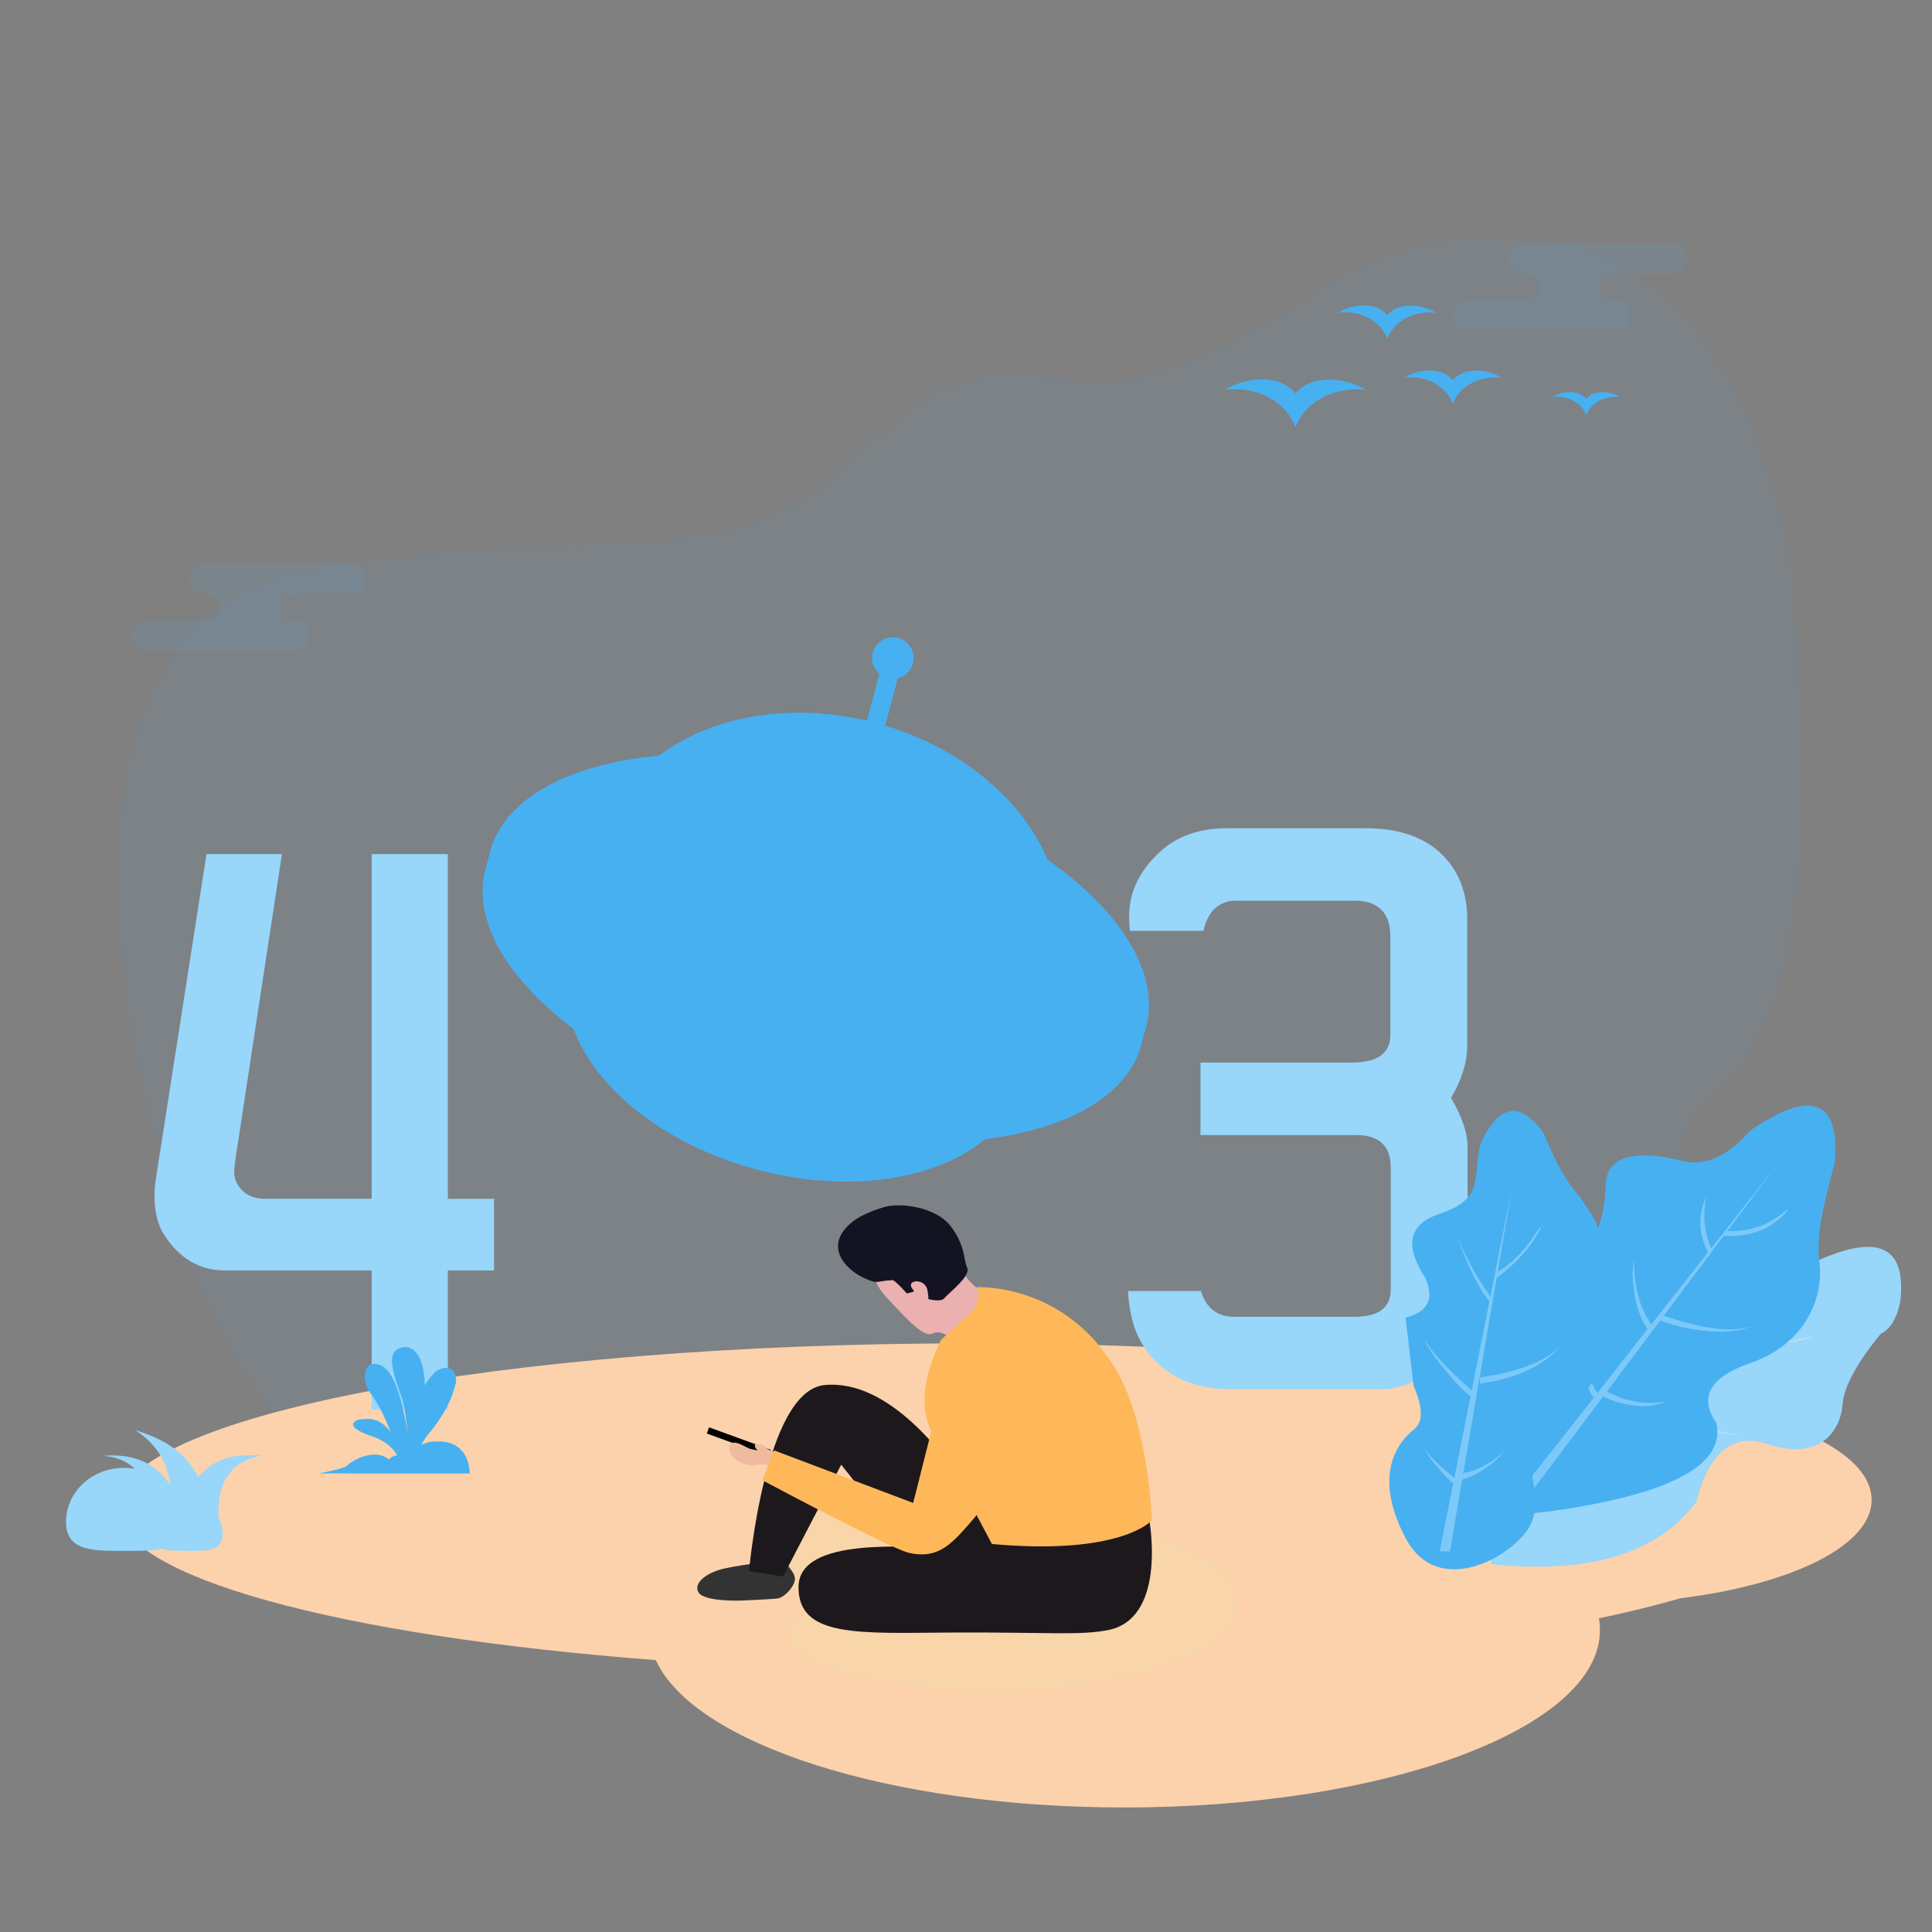 <svg xmlns="http://www.w3.org/2000/svg" xmlns:xlink="http://www.w3.org/1999/xlink" width="1024" height="1024" viewBox="0 0 1024 1024" fill="none"><rect x="0" y="0" width="1024" height="1024" fill="#808080" stroke="none"/><defs><rect id="path_0" x="0" y="0" width="1024" height="1024" /><linearGradient id="linear_0" x1="-21056.339%" y1="95413.587%" x2="-20992.339%" y2="95421.674%" gradientUnits="objectBoundingBox"><stop offset="0" stop-color="#98D6FA" stop-opacity="1" /><stop offset="1" stop-color="#47B0F1" stop-opacity="1" /></linearGradient><linearGradient id="linear_1" x1="-21056.339%" y1="95413.587%" x2="-20992.339%" y2="95421.674%" gradientUnits="objectBoundingBox"><stop offset="0" stop-color="#98D6FA" stop-opacity="1" /><stop offset="1" stop-color="#47B0F1" stop-opacity="1" /></linearGradient><linearGradient id="linear_2" x1="-21354.003%" y1="93604.333%" x2="-21254.003%" y2="93604.333%" gradientUnits="objectBoundingBox"><stop offset="0" stop-color="#FFF5DE" stop-opacity="1" /><stop offset="1" stop-color="#FBD2AC" stop-opacity="1" /></linearGradient><linearGradient id="linear_3" x1="-20831.949%" y1="97202.496%" x2="-20768.949%" y2="97208.351%" gradientUnits="objectBoundingBox"><stop offset="0" stop-color="#98D6FA" stop-opacity="1" /><stop offset="1" stop-color="#47B0F1" stop-opacity="1" /></linearGradient><linearGradient id="linear_4" x1="-20565.306%" y1="98672.92%" x2="-20501.368%" y2="98678.758%" gradientUnits="objectBoundingBox"><stop offset="0" stop-color="#98D6FA" stop-opacity="1" /><stop offset="1" stop-color="#47B0F1" stop-opacity="1" /></linearGradient><linearGradient id="linear_5" x1="-20541.519%" y1="98895.197%" x2="-20477.655%" y2="98901.048%" gradientUnits="objectBoundingBox"><stop offset="0" stop-color="#98D6FA" stop-opacity="1" /><stop offset="1" stop-color="#47B0F1" stop-opacity="1" /></linearGradient><linearGradient id="linear_6" x1="-20212.833%" y1="101885.925%" x2="-20149.886%" y2="101891.799%" gradientUnits="objectBoundingBox"><stop offset="0" stop-color="#98D6FA" stop-opacity="1" /><stop offset="1" stop-color="#47B0F1" stop-opacity="1" /></linearGradient><linearGradient id="linear_7" x1="-21163.948%" y1="93534.333%" x2="-21124.946%" y2="93568.571%" gradientUnits="objectBoundingBox"><stop offset="0" stop-color="#98D6FA" stop-opacity="1" /><stop offset="1" stop-color="#47B0F1" stop-opacity="1" /></linearGradient><linearGradient id="linear_8" x1="-92575.443%" y1="-20874.149%" x2="-92473.143%" y2="-20895.149%" gradientUnits="objectBoundingBox"><stop offset="0" stop-color="#98D6FA" stop-opacity="1" /><stop offset="1" stop-color="#47B0F1" stop-opacity="1" /></linearGradient><linearGradient id="linear_9" x1="-92630.912%" y1="-21080.627%" x2="-92422.912%" y2="-21065.627%" gradientUnits="objectBoundingBox"><stop offset="0" stop-color="#98D6FA" stop-opacity="1" /><stop offset="1" stop-color="#47B0F1" stop-opacity="1" /></linearGradient><linearGradient id="linear_10" x1="-92631.411%" y1="-21083.578%" x2="-92411.411%" y2="-21103.578%" gradientUnits="objectBoundingBox"><stop offset="0" stop-color="#98D6FA" stop-opacity="1" /><stop offset="1" stop-color="#47B0F1" stop-opacity="1" /></linearGradient><linearGradient id="linear_11" x1="-36597.139%" y1="76576.706%" x2="-36565.667%" y2="76526.075%" gradientUnits="objectBoundingBox"><stop offset="0" stop-color="#98D6FA" stop-opacity="1" /><stop offset="1" stop-color="#47B0F1" stop-opacity="1" /></linearGradient><linearGradient id="linear_12" x1="-71714.009%" y1="93422.728%" x2="-71711.559%" y2="93407.904%" gradientUnits="objectBoundingBox"><stop offset="0" stop-color="#98D6FA" stop-opacity="1" /><stop offset="1" stop-color="#47B0F1" stop-opacity="1" /></linearGradient><linearGradient id="linear_13" x1="-42881.727%" y1="89115.227%" x2="-42609.745%" y2="89020.233%" gradientUnits="objectBoundingBox"><stop offset="0" stop-color="#98D6FA" stop-opacity="1" /><stop offset="1" stop-color="#47B0F1" stop-opacity="1" /></linearGradient><linearGradient id="linear_14" x1="-21162.767%" y1="93538.597%" x2="-21124.767%" y2="93573.098%" gradientUnits="objectBoundingBox"><stop offset="0" stop-color="#98D6FA" stop-opacity="1" /><stop offset="1" stop-color="#47B0F1" stop-opacity="1" /></linearGradient><linearGradient id="linear_15" x1="-20352.576%" y1="96002.815%" x2="-20392.576%" y2="96088.573%" gradientUnits="objectBoundingBox"><stop offset="0" stop-color="#98D6FA" stop-opacity="1" /><stop offset="1" stop-color="#47B0F1" stop-opacity="1" /></linearGradient><linearGradient id="linear_16" x1="-20360.704%" y1="95224.487%" x2="-20304.704%" y2="95265.936%" gradientUnits="objectBoundingBox"><stop offset="0" stop-color="#98D6FA" stop-opacity="1" /><stop offset="1" stop-color="#47B0F1" stop-opacity="1" /></linearGradient><linearGradient id="linear_17" x1="-20497.188%" y1="95971.51%" x2="-20412.188%" y2="96009.873%" gradientUnits="objectBoundingBox"><stop offset="0" stop-color="#98D6FA" stop-opacity="1" /><stop offset="1" stop-color="#47B0F1" stop-opacity="1" /></linearGradient><linearGradient id="linear_18" x1="-20704.098%" y1="95512.402%" x2="-20619.098%" y2="95548.446%" gradientUnits="objectBoundingBox"><stop offset="0" stop-color="#98D6FA" stop-opacity="1" /><stop offset="1" stop-color="#47B0F1" stop-opacity="1" /></linearGradient><linearGradient id="linear_19" x1="-20288.474%" y1="96981.212%" x2="-20203.474%" y2="97016.396%" gradientUnits="objectBoundingBox"><stop offset="0" stop-color="#98D6FA" stop-opacity="1" /><stop offset="1" stop-color="#47B0F1" stop-opacity="1" /></linearGradient><linearGradient id="linear_20" x1="-19791.835%" y1="97290.607%" x2="-19763.832%" y2="97202.672%" gradientUnits="objectBoundingBox"><stop offset="0" stop-color="#98D6FA" stop-opacity="1" /><stop offset="1" stop-color="#47B0F1" stop-opacity="1" /></linearGradient><linearGradient id="linear_21" x1="-19605.327%" y1="94976.262%" x2="-19600.318%" y2="94939.419%" gradientUnits="objectBoundingBox"><stop offset="0" stop-color="#98D6FA" stop-opacity="1" /><stop offset="1" stop-color="#47B0F1" stop-opacity="1" /></linearGradient><linearGradient id="linear_22" x1="-19014.3%" y1="94819.553%" x2="-19012.3%" y2="94793.868%" gradientUnits="objectBoundingBox"><stop offset="0" stop-color="#98D6FA" stop-opacity="1" /><stop offset="1" stop-color="#47B0F1" stop-opacity="1" /></linearGradient><linearGradient id="linear_23" x1="-19707.137%" y1="95119.725%" x2="-19701.138%" y2="95077.429%" gradientUnits="objectBoundingBox"><stop offset="0" stop-color="#98D6FA" stop-opacity="1" /><stop offset="1" stop-color="#47B0F1" stop-opacity="1" /></linearGradient><linearGradient id="linear_24" x1="-20868.338%" y1="99296.604%" x2="-20755.338%" y2="99296.604%" gradientUnits="objectBoundingBox"><stop offset="0" stop-color="#98D6FA" stop-opacity="1" /><stop offset="1" stop-color="#47B0F1" stop-opacity="1" /></linearGradient><linearGradient id="linear_25" x1="38324.683%" y1="77703.024%" x2="38405.063%" y2="77714.157%" gradientUnits="objectBoundingBox"><stop offset="0" stop-color="#98D6FA" stop-opacity="1" /><stop offset="1" stop-color="#47B0F1" stop-opacity="1" /></linearGradient><linearGradient id="linear_26" x1="-191.933%" y1="-1300.246%" x2="-203.02%" y2="-1299.412%" gradientUnits="objectBoundingBox"><stop offset="0.03" stop-color="#AFDEF9" stop-opacity="1" /><stop offset="1" stop-color="#7CC9F9" stop-opacity="1" /></linearGradient><linearGradient id="linear_27" x1="-483.524%" y1="-699.801%" x2="-429.526%" y2="-675.807%" gradientUnits="objectBoundingBox"><stop offset="0" stop-color="#98D6FA" stop-opacity="1" /><stop offset="1" stop-color="#47B0F1" stop-opacity="1" /></linearGradient><linearGradient id="linear_28" x1="-52078.607%" y1="108629.756%" x2="-52071.531%" y2="108627.28%" gradientUnits="objectBoundingBox"><stop offset="0.03" stop-color="#AFDEF9" stop-opacity="1" /><stop offset="1" stop-color="#7CC9F9" stop-opacity="1" /></linearGradient><linearGradient id="linear_29" x1="-860.931%" y1="-625.749%" x2="-839.93%" y2="-568.749%" gradientUnits="objectBoundingBox"><stop offset="0" stop-color="#98D6FA" stop-opacity="1" /><stop offset="1" stop-color="#47B0F1" stop-opacity="1" /></linearGradient><linearGradient id="linear_30" x1="-1369.13%" y1="-814.143%" x2="-1352.12%" y2="-821.143%" gradientUnits="objectBoundingBox"><stop offset="0.03" stop-color="#AFDEF9" stop-opacity="1" /><stop offset="1" stop-color="#7CC9F9" stop-opacity="1" /></linearGradient><linearGradient id="linear_31" x1="26571.495%" y1="94794.524%" x2="26669.258%" y2="94794.524%" gradientUnits="objectBoundingBox"><stop offset="0" stop-color="#F5DDA7" stop-opacity="1" /><stop offset="1" stop-color="#FA9A41" stop-opacity="1" /></linearGradient><linearGradient id="linear_32" x1="-430.647%" y1="-1507.031%" x2="-517.616%" y2="-1507.031%" gradientUnits="objectBoundingBox"><stop offset="0" stop-color="#1D181C" stop-opacity="1" /><stop offset="0.3" stop-color="#2C2422" stop-opacity="1" /><stop offset="0.5" stop-color="#42352C" stop-opacity="1" /><stop offset="0.7" stop-color="#57352C" stop-opacity="1" /><stop offset="1" stop-color="#923629" stop-opacity="1" /></linearGradient><linearGradient id="linear_33" x1="-341.303%" y1="-2239.588%" x2="-428.3%" y2="-2239.588%" gradientUnits="objectBoundingBox"><stop offset="0" stop-color="#1D181C" stop-opacity="1" /><stop offset="0.3" stop-color="#2C2422" stop-opacity="1" /><stop offset="0.5" stop-color="#42352C" stop-opacity="1" /><stop offset="0.7" stop-color="#57352C" stop-opacity="1" /><stop offset="1" stop-color="#923629" stop-opacity="1" /></linearGradient><linearGradient id="linear_34" x1="-586.274%" y1="-1174.966%" x2="-686.273%" y2="-1174.966%" gradientUnits="objectBoundingBox"><stop offset="0" stop-color="#FFB859" stop-opacity="1" /><stop offset="1" stop-color="#F97B61" stop-opacity="1" /></linearGradient><linearGradient id="linear_35" x1="-428.811%" y1="-1339.43%" x2="-528.814%" y2="-1339.43%" gradientUnits="objectBoundingBox"><stop offset="0" stop-color="#FFB859" stop-opacity="1" /><stop offset="1" stop-color="#F97B61" stop-opacity="1" /></linearGradient></defs><g opacity="1" transform="translate(0 0)  rotate(0 512 512)"><mask id="bg-mask-0" fill="white"><use xlink:href="#path_0"></use></mask><g mask="url(#bg-mask-0)" ><g opacity="1" transform="translate(0 0)  rotate(0 512 512)"><g opacity="1" transform="translate(0 0)  rotate(0 512 512)"><g opacity="1" transform="translate(0 0)  rotate(0 512 512)"><path id="矩形" fill-rule="evenodd" style="fill:#FFFFFF" transform="translate(0 0)  rotate(0 512 512)" opacity="0" d="M0,1024L1024,1024L1024,0L0,0L0,1024Z " /><g opacity="1" transform="translate(62 125.061)  rotate(0 465 416.469)"><path id="路径-58" fill-rule="evenodd" style="fill:#47B0F1" transform="translate(0 0)  rotate(0 449.999 354.771)" opacity="0.05" d="M98.4,178.45C-42.82,208.09 7.12,423.61 14.8,456.71C22.47,489.8 46.11,632.06 151,676.94C368.19,751.12 730.88,679 787,653.84C871.28,620.47 924.86,544.03 888.35,539.56C851.84,535.09 800.21,494.91 850.91,450.18C901.61,405.45 895.59,287.32 888.35,178.45C842.53,-73.37 663.31,10.94 643.47,23.94C623.63,36.94 564.56,80.53 513.59,76.54C462.62,72.55 447.15,62.65 385.1,122.99C323.05,183.33 239.62,148.81 98.4,178.45Z " /><path id="形状结合" fill-rule="evenodd" fill="url(#linear_0)" transform="translate(8 173.939)  rotate(0 62 23)" opacity="0.1" d="M124,8.5L124,7.5C124,3.36 120.64,0 116.5,0L37.5,0C33.36,0 30,3.36 30,7.5L30,8.5C30,12.06 32.51,15.14 36,15.85L36,16L39.24,16C43.01,16.13 46,19.23 46,23L46,23.24C45.87,27.01 42.77,30 39,30L7.5,30C3.36,30 0,33.36 0,37.5L0,38.5C0,42.64 3.36,46 7.5,46L86.5,46C90.64,46 94,42.64 94,38.5L94,37.5C94,33.94 91.49,30.87 88,30.15L88,30L84.76,30C80.99,29.87 78,26.77 78,23L78,22.76C78.13,18.99 81.23,16 85,16L116.5,16C120.64,16 124,12.64 124,8.5Z " /><path id="形状结合-2" fill-rule="evenodd" fill="url(#linear_1)" transform="translate(708 3.939)  rotate(0 62 23)" opacity="0.1" d="M39.24,16C43.01,16.13 46,19.23 46,23L46,23.24C45.87,27.01 42.77,30 39,30L7.5,30C3.36,30 0,33.36 0,37.5L0,38.5C0,42.64 3.36,46 7.5,46L86.5,46C90.64,46 94,42.64 94,38.5L94,37.5C94,33.94 91.49,30.87 88,30.15L88,30L84.76,30C80.99,29.87 78,26.77 78,23L78,22.76C78.13,18.99 81.23,16 85,16L116.5,16C120.64,16 124,12.64 124,8.5L124,7.5C124,3.36 120.64,0 116.5,0L37.5,0C33.36,0 30,3.36 30,7.5L30,8.5C30,12.06 32.51,15.14 36,15.85L36,16L39.24,16Z " /><path id="形状结合-3" fill-rule="evenodd" fill="url(#linear_2)" transform="translate(0 586.939)  rotate(0 465 123)" opacity="1" d="M784.3,28C701.78,10.79 583.62,0 452.52,0C202.37,0 0,39 0,87C0,123.72 118.2,155.13 285.59,167.89C305.83,212.24 409.35,246 534,246C673.18,246 786,203.91 786,152C786,149.9 785.82,147.81 785.45,145.75C801.2,142.43 815.61,138.88 828.61,135.13C887.55,127.8 930,107.23 930,83C930,53 865.06,28.65 784.3,28Z " /><g opacity="1" transform="translate(587.17 36.83)  rotate(0 104.775 32.379)"><path id="路径" fill-rule="evenodd" fill="url(#linear_3)" transform="translate(0 39.185)  rotate(0 37.435 12.787)" opacity="1" d="M37.44,25.56C42.78,10.63 60.15,3.55 74.87,5.63C64.03,-1.16 45.9,-2.88 37.44,7.45L37.44,7.36C29,-3.06 10.93,-1.25 0,5.54C14.74,3.36 32.11,10.47 37.44,25.47L37.44,25.57L37.44,25.56Z " /><path id="路径-2" fill-rule="evenodd" fill="url(#linear_4)" transform="translate(94.89 34.44)  rotate(0 25.97 8.889)" opacity="1" d="M25.94,17.74C29.7,7.38 41.73,2.48 51.94,3.92C44.38,-0.82 31.81,-1.98 25.94,5.18L25.94,5.12C20.07,-2.14 7.57,-0.85 0,3.86C10.21,2.36 22.24,7.25 25.94,17.67L25.94,17.78L25.94,17.74Z " /><path id="路径-3" fill-rule="evenodd" fill="url(#linear_5)" transform="translate(60.07 0)  rotate(0 26 8.869)" opacity="1" d="M52,3.93C44.43,-0.82 31.87,-1.97 26,5.18L26,5.12C20.08,-2.14 7.58,-0.85 0,3.86C10.27,2.36 22.3,7.25 26,17.68L26,17.74C29.76,7.38 41.78,2.48 52,3.93Z " /><path id="路径-4" fill-rule="evenodd" fill="url(#linear_6)" transform="translate(173.55 45.933)  rotate(0 18 6.123)" opacity="1" d="M18 3.54C22.08 -1.46 30.78 -0.59 36 2.67C28.91 1.67 20.57 5.07 18 12.25C15.44 5.02 7.1 1.62 0 2.67C5.25 -0.59 13.91 -1.47 18 3.54Z" /></g></g><g opacity="1" transform="translate(81.87 337.77)  rotate(0 347.995 204.66)"><path id="_4" fill-rule="evenodd" fill="url(#linear_7)" transform="translate(0 114.91)  rotate(0 89.995 147.205)" opacity="1" d="M155.49 294.41L115.13 294.41L115.13 220.71L37.61 220.71C23.97 220.71 13.1 214.34 5 201.61C1.67 196.34 0 189.46 0 180.97C0 178.39 0.2 175.81 0.58 173.25L27.58 0L67.56 0L43.25 159.55C42.76 162.55 42.42 165.58 42.25 168.62C42.25 172.73 44.11 176.34 47.84 179.43C50.67 181.61 54.34 182.7 58.84 182.7L115.13 182.7L115.13 0L155.49 0L155.49 182.71L179.99 182.71L179.99 220.71L155.49 220.71L155.49 294.41Z" /><g opacity="1" transform="translate(152.172 0)  rotate(0 198.325 157.092)"><path id="椭圆形" fill-rule="evenodd" fill="url(#linear_8)" transform="translate(107.583 80.816)  rotate(-75 80 124)" opacity="1" d="M80,0C35.82,0 0,55.52 0,124C0,192.48 35.82,248 80,248C124.18,248 160,192.48 160,124C160,55.52 124.18,0 80,0Z " /><path id="椭圆形备份-7" fill-rule="evenodd" fill="url(#linear_9)" transform="translate(107.16 -10.927)  rotate(-75 90 180)" opacity="1" d="M90,0C40.29,0 0,80.59 0,180C0,279.41 40.29,360 90,360C139.71,360 180,279.41 180,180C180,80.59 139.71,0 90,0Z " /><path id="椭圆形备份-8" fill-rule="evenodd" fill="url(#linear_10)" transform="translate(109.49 -19.617)  rotate(-75 90 180)" opacity="1" d="M90,0C40.29,0 0,80.59 0,180C0,279.41 40.29,360 90,360C139.71,360 180,279.41 180,180C180,80.59 139.71,0 90,0Z " /><path id="椭圆形-2" fill-rule="evenodd" fill="url(#linear_11)" transform="translate(83.726 39.966)  rotate(0 122.141 85.719)" opacity="1" d="M241.77,129.26C255.31,78.65 212.71,23.26 146.56,5.49C80.41,-12.28 15.79,14.49 2.22,65.08C-11.35,115.67 39,142.26 105.15,160.01C171.3,177.74 228.23,179.87 241.77,129.26Z " /><path id="矩形-2" fill-rule="evenodd" fill="url(#linear_12)" transform="translate(218.817 10.49)  rotate(0 12.246 32.046)" opacity="1" d="M20.79 0.17C23.45 0.89 25.03 3.63 24.32 6.29L9.83 60.39C9.49 61.67 8.65 62.76 7.5 63.42C6.35 64.09 4.98 64.26 3.7 63.92C1.04 63.2 -0.54 60.46 0.17 57.8L14.66 3.74C15 2.45 15.83 1.35 16.98 0.68C18.13 0.01 19.5 -0.17 20.79 0.17Z" /><path id="椭圆形-3" fill-rule="evenodd" fill="url(#linear_13)" transform="translate(228.188 0)  rotate(0 11 11)" opacity="1" d="M11,0C4.92,0 0,4.92 0,11C0,17.08 4.92,22 11,22C17.08,22 22,17.08 22,11C22,4.92 17.08,0 11,0Z " /></g><path id="_3" fill-rule="evenodd" fill="url(#linear_14)" transform="translate(515.99 101.19)  rotate(0 90 148.69)" opacity="1" d="M118.57,124.21L38.42,124.21L38.42,162.63L120.72,162.63C133.07,162.63 139.25,168.35 139.25,179.79L139.25,244.54C139.25,254.16 132.81,258.97 119.94,258.97L56.36,258.97C47.39,258.97 41.48,254.42 38.62,245.32L0,245.32C0.65,256.75 3.06,265.92 7.22,272.81C16.84,289.19 32.9,297.38 55.39,297.38L133.59,297.38C145.42,297.38 156.47,292.44 166.74,282.56C175.58,273.98 180,262.86 180,249.21L180,169.06C180,161.63 177.08,152.92 171.23,142.92C176.95,133.31 179.81,124.01 179.81,115.04L179.81,48.36C179.81,34.06 175.26,22.49 166.16,13.65C156.67,4.55 143.21,0 125.79,0L52.66,0C37.84,0 25.88,4.22 16.78,12.67C5.99,22.68 0.59,34 0.59,46.61C0.59,48.82 0.72,51.42 0.98,54.41L39.98,54.41C42.45,43.74 48.3,38.41 57.53,38.41L119.94,38.41C132.68,38.41 139.05,44.78 139.05,57.52L139.05,109.59C139.06,119.34 132.23,124.21 118.57,124.21Z " /></g><g opacity="1" transform="translate(35 758)  rotate(0 52 32)"><path id="路径-38" fill-rule="evenodd" fill="url(#linear_15)" transform="translate(20 13.394)  rotate(0 20.19 18.128)" opacity="1" d="M40.38,36.13C40.12,12.63 24.14,-2.06 0,0.24C17.83,1.95 25.3,13.91 22.4,36.13C29.39,36.3 35.38,36.3 40.38,36.13Z " /><path id="路径-39" fill-rule="evenodd" fill="url(#linear_16)" transform="translate(36.73 0)  rotate(0 20.32 25.003)" opacity="1" d="M40.64,49.65C35.78,16.44 20.82,6.57 0,0C16.31,10.67 22.1,27.22 17.39,49.65C25.13,50.12 32.9,50.12 40.64,49.65Z " /><path id="路径-40" fill-rule="evenodd" fill="url(#linear_17)" transform="translate(57.05 13.285)  rotate(0 23.475 18.357)" opacity="1" d="M46.95,0.1C30.84,-0.3 12.86,-1.38 0,36.71C10.9,36.36 18.91,36.36 24.02,36.71C21.93,15.41 29.58,3.21 46.95,0.1Z " /><path id="椭圆形-4" fill-rule="evenodd" fill="url(#linear_18)" transform="translate(0 20)  rotate(0 30.5 22)" opacity="1" d="M61,28.61C61,12.81 47.34,0 30.5,0C13.66,0 0,12.81 0,28.61C0,44.41 14.57,44 31.41,44C48.26,44 61,44.41 61,28.61Z " /><path id="椭圆形备份-6" fill-rule="evenodd" fill="url(#linear_19)" transform="translate(45 37)  rotate(0 19 13.5)" opacity="1" d="M38,17.56C38,7.87 29.49,0 19,0C8.51,0 0,7.86 0,17.56C0,27.26 9.07,27 19.57,27C30.06,27 38,27.25 38,17.56Z " /></g><g opacity="1" transform="translate(169 713.95)  rotate(0 40 33.528)"><path id="路径-43" fill-rule="evenodd" fill="url(#linear_20)" transform="translate(18.171 38.105)  rotate(0 13.074 12.787)" opacity="1" d="M25.74,19.08C17.83,-3.74 7.37,0.08 2.47,0.47C-3.34,3.04 1.75,6.57 11.03,9.57C19.16,12.6 24.06,17.93 25.74,25.57C26.28,23.45 26.28,21.21 25.74,19.08Z " /><path id="路径-44" fill-rule="evenodd" fill="url(#linear_21)" transform="translate(24.359 8.974)  rotate(0 11.424 27.958)" opacity="1" d="M21.64,53.37C24.15,45.19 22.03,32.53 21.64,30.37C15.64,-1.07 7.64,-0.32 3.3,0.12C-0.94,1.98 -1.26,10.19 3.3,15.92C9.52,24.34 15.07,37.68 19.96,55.92C20.77,55.26 21.35,54.37 21.64,53.37Z " /><path id="路径-45" fill-rule="evenodd" fill="url(#linear_22)" transform="translate(38.77 0)  rotate(0 8.725 30.573)" opacity="1" d="M10.13,60.72C12.84,52.29 15.43,45.57 16.92,34.29C19.36,6.34 12.9,0.73 7.55,0C-5.64,0.36 1.59,16.03 5.83,28.77C8.6,41.94 8.89,52.61 6.68,60.77C7.78,61.29 9.05,61.27 10.13,60.72Z " /><path id="路径-46" fill-rule="evenodd" fill="url(#linear_23)" transform="translate(47.883 11.041)  rotate(0 12.434 26.449)" opacity="1" d="M2.6,51.05C2.63,49.22 5.3,41.45 9.37,36.13C21.72,21.39 23.87,11.72 24.87,7.2C24.9,-3.3 15.31,-0.15 12.79,3.2C3.45,13.25 -0.78,29.82 0.12,52.9C1.79,52.9 2.61,52.29 2.6,51.05Z " /><path id="路径-47" fill-rule="evenodd" fill="url(#linear_24)" transform="translate(0 50.057)  rotate(0 40 8.499)" opacity="1" d="M80,16.95C79.03,-0.13 66.1,-0.27 61.72,0.07C57.83,-0.57 48.89,3.38 47.46,9.54C44.32,5.64 38.85,7.34 37.14,9.54C29.29,3 16.72,10.74 15.29,12.54C14.34,13.75 9.24,15.21 0,16.93C49.81,17.01 76.47,17.02 80,16.95Z " /></g><g opacity="1" transform="translate(736.376 586.003)  rotate(0 135.644 122.888)"><path id="路径-61" fill-rule="evenodd" fill="url(#linear_25)" transform="translate(53.624 72.48)  rotate(0 108.831 85.948)" opacity="1" d="M101,13.08C81.75,36.23 81.75,36.23 81.75,36.23C66.47,41.09 58.83,48.79 58.83,59.34C46.47,86.85 46.47,86.85 46.47,86.85C38.06,88.34 25.89,92.23 9.94,98.52C0,170.52 0,170.52 0,170.52C52.05,176.02 88.41,165.05 109.09,137.61C115.94,111.04 128.56,100.81 146.93,106.93C174.48,116.1 185.48,100.07 186.59,85.93C187.33,76.49 194.12,63.96 206.96,48.32C211.89,46.06 215.31,40.42 217.2,31.4C220.53,2.3 205.87,-4.91 173.2,9.76C137.33,6.68 137.33,6.68 137.33,6.68C123.26,-4 111.15,-1.87 101,13.08Z " /><path id="形状结合-4" fill-rule="evenodd" fill="url(#linear_26)" transform="translate(65.624 95.552)  rotate(0 81.37 57.157)" opacity="1" d="M112.48 35.33L72.24 62.19L72.35 62.04C71.24 44.75 71.68 32.68 73.69 25.83C71 29.43 68.14 55.21 69.69 63.83L32.69 88.54L33.03 88.12C33.03 88.12 31.13 73.85 32.81 66.65C31.14 68.65 30.03 83.65 30.51 89.99L0 110.44L3.87 114.31L35.41 91.98C43.93 96.98 55.62 97.77 61.27 97.25C50.83 96.29 43.2 93.89 38.38 90.05C37.61 90.68 36.77 91.22 35.88 91.65L124.7 28.76C124.5 28.98 124.32 29.21 124.14 29.44C137.3 31.3 149.11 30.51 159.58 27.06C158.74 25.39 144.83 31.9 126.46 27.51L162.74 1.79L114.46 34.01C116.92 21.1 119.86 10.63 123.28 2.61C128.35 -9.26 112.69 22.4 112.48 35.33Z M80.23 60.384C79.54 61.174 78.8 61.904 78.01 62.594C94 75.214 111.13 80.184 121.4 78.654C110.86 78.954 97.14 72.864 80.23 60.384Z " /><path id="路径-65" fill-rule="evenodd" fill="url(#linear_27)" transform="translate(32.863 0)  rotate(0 101.792 108.433)" opacity="1" d="M81.97,39.45C81.27,65.45 73.59,80.11 58.92,83.45C25.54,91.69 37.16,111.55 37.16,123.69C37.16,135.83 35.03,145.53 19.16,161.41C-2.78,195.7 -23.1,227.34 62.22,213.57C119.1,204.39 145.18,189.27 140.45,168.19C131.02,154.47 137.06,143.87 158.56,136.4C190.81,125.15 197.16,97.84 195.13,83.4C193.1,68.96 197.16,53.2 203.35,29.63C205.66,-3.27 190.73,-8.77 158.56,13.12C146.91,26.32 135.38,31.83 123.97,29.65C98.28,23.12 84.28,26.39 81.97,39.45Z " /><path id="形状结合-5" fill-rule="evenodd" fill="url(#linear_28)" transform="translate(68.994 30.587)  rotate(0 71.145 87.125)" opacity="1" d="M69.7,85.08C63.7,76.6 60.7,65.45 60.7,51.63C59.32,55.92 59.29,75.63 67.86,87.89L41.25,121.81C39.57,119.2 35.37,111.81 35.37,103.65C34.48,109.3 34.37,116.87 39.27,124.33L0,174.25L6.23,174.25L44.23,123.7C62.61,131.55 72.92,128.26 78.03,125.96C68.07,128.4 57.5,126.73 46.32,120.96L75.18,82.52C75.03,82.82 74.86,83.12 74.68,83.44C93.89,90.17 113.84,90.96 123.05,86.17C113.18,89.89 97.52,88.04 76.05,80.62L76.49,80.77L108.63,37.88L108.45,38.39C122.58,39.26 133.86,34.77 142.29,24.91C140.96,23.61 131.94,36.71 110.15,35.91L137.07,0L101.63,45L101.56,44.83C97.72,35.91 96.9,25.98 99.21,16.55L99.29,16.24C96.96,23.51 92.48,32.18 99.9,47.17L69.9,85.35L69.7,85.08Z " /><path id="路径-96" fill-rule="evenodd" fill="url(#linear_29)" transform="translate(0 2.836)  rotate(0 55.328 121.47)" opacity="1" d="M100.78,45.11C94.48,38.65 88.15,27.53 81.79,11.75C69.37,-5.51 58.26,-3.76 48.44,17.01C43.68,34.95 51.2,46.36 26.62,54.51C10.24,59.95 7.76,71.33 19.18,88.66C23.96,99.56 20.44,106.53 8.61,109.57C8.61,109.57 8.61,109.57 12.87,145.79C17.96,157.36 17.96,165.1 12.87,168.99C5.25,174.83 -9.41,192.34 8.61,226.38C26.63,260.42 69.07,233.98 75.43,217.98C81.79,201.98 69.07,179.93 75.43,168.98C81.79,158.03 118.89,154.27 108.98,121.46C100.73,108.04 89.25,104.16 100.78,81.3C112.31,58.44 115.24,67.63 100.78,45.11Z " /><path id="形状结合-6" fill-rule="evenodd" fill="url(#linear_30)" transform="translate(18.974 44.347)  rotate(0 35.52 95.95)" opacity="1" d="M24.09 109.66L15.39 153.31L15.34 152.77C15.34 152.77 3.89 144.03 0 137.77C0.25 140.38 10 151.72 14.87 155.9L7.69 191.9L13.16 191.9L19.65 153.81C29.24 151.34 38.04 143.61 41.65 139.24C33.59 145.95 26.5 149.65 20.38 150.35C20.28 151.33 20.06 152.3 19.74 153.24L38.07 45.97C38.07 46.26 38.12 46.56 38.16 46.85C48.78 38.85 56.57 29.93 61.53 20.1C59.76 19.52 54.53 33.95 38.44 43.83L45.92 0L34.57 56.91C27.17 46.05 21.84 36.57 18.57 28.48C13.76 16.48 25.08 49.96 34.07 59.25L24.65 106.7L24.65 106.51C11.64 95.07 3.43 86.22 0 79.96C0.64 84.41 16.84 104.66 24.09 109.66Z M29.04 99.76C29.11 100.81 29.11 101.85 29.04 102.9C49.22 100.53 64.86 91.92 71.04 83.57C63.8 91.24 49.8 96.64 29.04 99.76Z " /></g><g opacity="1" transform="translate(369.56 638.84)  rotate(0 142.965 128.792)"><path id="路径-5" fill-rule="evenodd" fill="url(#linear_31)" transform="translate(28.473 156.381)  rotate(0 128.729 50.602)" opacity="0.4" d="M27.35,61.57C13.71,69.11 19.84,75.71 26.78,81.78C37.05,90.78 113.71,112.41 196.78,94C274.29,76.84 262.61,46 242.69,32C226.69,20.76 156.69,-4.74 76.75,0.77C28.63,4.07 7.97,12.33 3.96,18.7C-2.61,29.25 -3.52,38.49 21.35,46.28C43.69,53.28 34.79,57.46 27.35,61.57Z " /><path id="路径-6" fill-rule="evenodd" style="fill:#EBB0B0" transform="translate(92.331 7.514)  rotate(0 31.59 32.838)" opacity="1" d="M47.46,24.8C46.5,19.82 37.95,-3.94 18.13,0.57C-1.69,5.08 -5.36,26.83 7.62,40.86C20.6,54.89 27.89,62.6 32.45,60.43C37.01,58.26 42.23,62.65 45.31,65.43C48.39,68.21 59.87,46.91 59.87,46.91L63.18,42.81L61.11,39.59C54.66,36.59 48.42,29.78 47.46,24.8Z " /><path id="路径-7" fill-rule="evenodd" style="fill:#131322" transform="translate(74.604 0)  rotate(0 34.351 25.189)" opacity="1" d="M59.133 46.517C57.818 47.728 56.767 48.695 56.33 49.25C54.72 51.3 49.06 50 47.83 49.68C47.96 49.46 48 48.49 47.44 45.17C46.47 39.44 39.41 39.46 38.75 41.71C38.383 42.961 39.157 43.962 39.707 44.673C40.146 45.24 40.441 45.622 39.9 45.8L36.52 46.75C28.42 37.69 28.42 39.75 28.42 39.75C25.841 39.797 24.216 40.084 22.916 40.313C20.109 40.809 18.824 41.035 12.74 38C3.84 33.56 -7.52 21.68 6.84 9.4C10.43 6.34 16.02 3.47 24.48 0.93C32.94 -1.61 51.88 0.82 59.72 11.08C67.56 21.34 66.44 28.75 68.48 33.15C70.028 36.489 63.272 42.707 59.133 46.517ZM47.83 49.68C47.74 49.85 47.6 49.62 47.6 49.62C47.6 49.62 47.68 49.64 47.83 49.68Z" /><path id="路径-8" fill-rule="evenodd" style="fill:#333333" transform="translate(0 188.12)  rotate(0 25.887 10.706)" opacity="1" d="M42.77,0C42.77,0 26.51,1.91 15.37,4.16C4.23,6.41 -2.48,12.65 0.86,17.31C4.2,21.97 22.24,21.48 24.86,21.31C27.48,21.14 36.8,20.83 42.16,20.31C46.4,19.9 51.65,13.58 51.77,10.2C51.89,6.82 49.26,5.09 46.33,0.09L42.77,0Z " /><path id="Fill-1706" fill-rule="evenodd" fill="url(#linear_32)" transform="translate(27.44 95.084)  rotate(0 71.215 55.278)" opacity="1" d="M39.89,0.21C8.42,3.38 0,98.8 0,98.8L18,101.73L48.85,42.39L103,110.56L142.43,95.4L116.46,55.97C104.33,38.11 74.29,-3.27 39.89,0.21Z " /><path id="Fill-1708" fill-rule="evenodd" fill="url(#linear_33)" transform="translate(53.679 149.96)  rotate(0 93.648 38.43)" opacity="1" d="M144.39,29.07C144.39,29.07 85.39,29.66 72.64,30.85C59.89,32.04 0.24,25.2 0,52.2C-0.24,79.2 31.76,76.79 80.94,76.48C130.75,76.18 150.02,78.26 164.85,75C191.78,69.09 190.05,27 182.34,0L144.39,29.07Z " /><path id="Fill-1709" fill-rule="evenodd" fill="url(#linear_34)" transform="translate(120.419 43.389)  rotate(0 60.276 68.694)" opacity="1" d="M4.42,77.82C15.09,96.79 35.75,136.12 35.75,136.12C104.55,142.35 120.55,123.58 120.55,123.58C120.55,123.58 118.81,74.08 102.37,45.18C75.07,-2.8 27.68,0.03 27.68,0.03C27.68,0.03 32.93,8.21 19.3,18.21C12.13,24.66 8.86,27.85 8.86,27.85C-1.22,48.52 -2.7,65.17 4.42,77.82Z " /><path id="矩形-3" fill-rule="evenodd" style="fill:#000000" transform="translate(5.07 117.68)  rotate(0 16.98 7.605)" opacity="1" d="M32.77 15.21L0 3.28L1.19 0L33.96 11.93L32.77 15.21Z" /><path id="路径-50备份" fill-rule="evenodd" style="fill:#EFBA9E" transform="translate(16.869 125.764)  rotate(0 13.931 6.223)" opacity="1" d="M20.58,3.48C19.69,2.56 18.66,1.8 17.52,1.22C14.86,0.4 13.57,0.54 13.65,1.62C13.75,2.71 14.39,3.68 15.35,4.21L10.88,3.26L6.64,1.15C2.14,-0.96 -0.07,-0.16 0,3.54C0.91,7.69 5.34,12.28 14.12,11.97C16.2,11.3 19.04,11.46 22.63,12.45L27.86,7.11C25.56,5.91 23.14,4.7 20.58,3.48Z " /><path id="路径-3-2" fill-rule="evenodd" fill="url(#linear_35)" transform="translate(34.56 63.026)  rotate(0 72.363 60.996)" opacity="1" d="M0,82.72C42.25,105.16 67.79,117.89 76.61,120.91C93.73,125.28 100.86,115.82 112.73,102.16C128.41,82.02 143.84,36.75 144.64,25.96C145.44,15.17 140.65,5.22 130.22,0.44C115.54,-1.71 105.27,3.96 99.42,17.44L79.88,94.72L6.15,66.86L0,82.72Z " /></g></g></g></g></g></g></svg>
